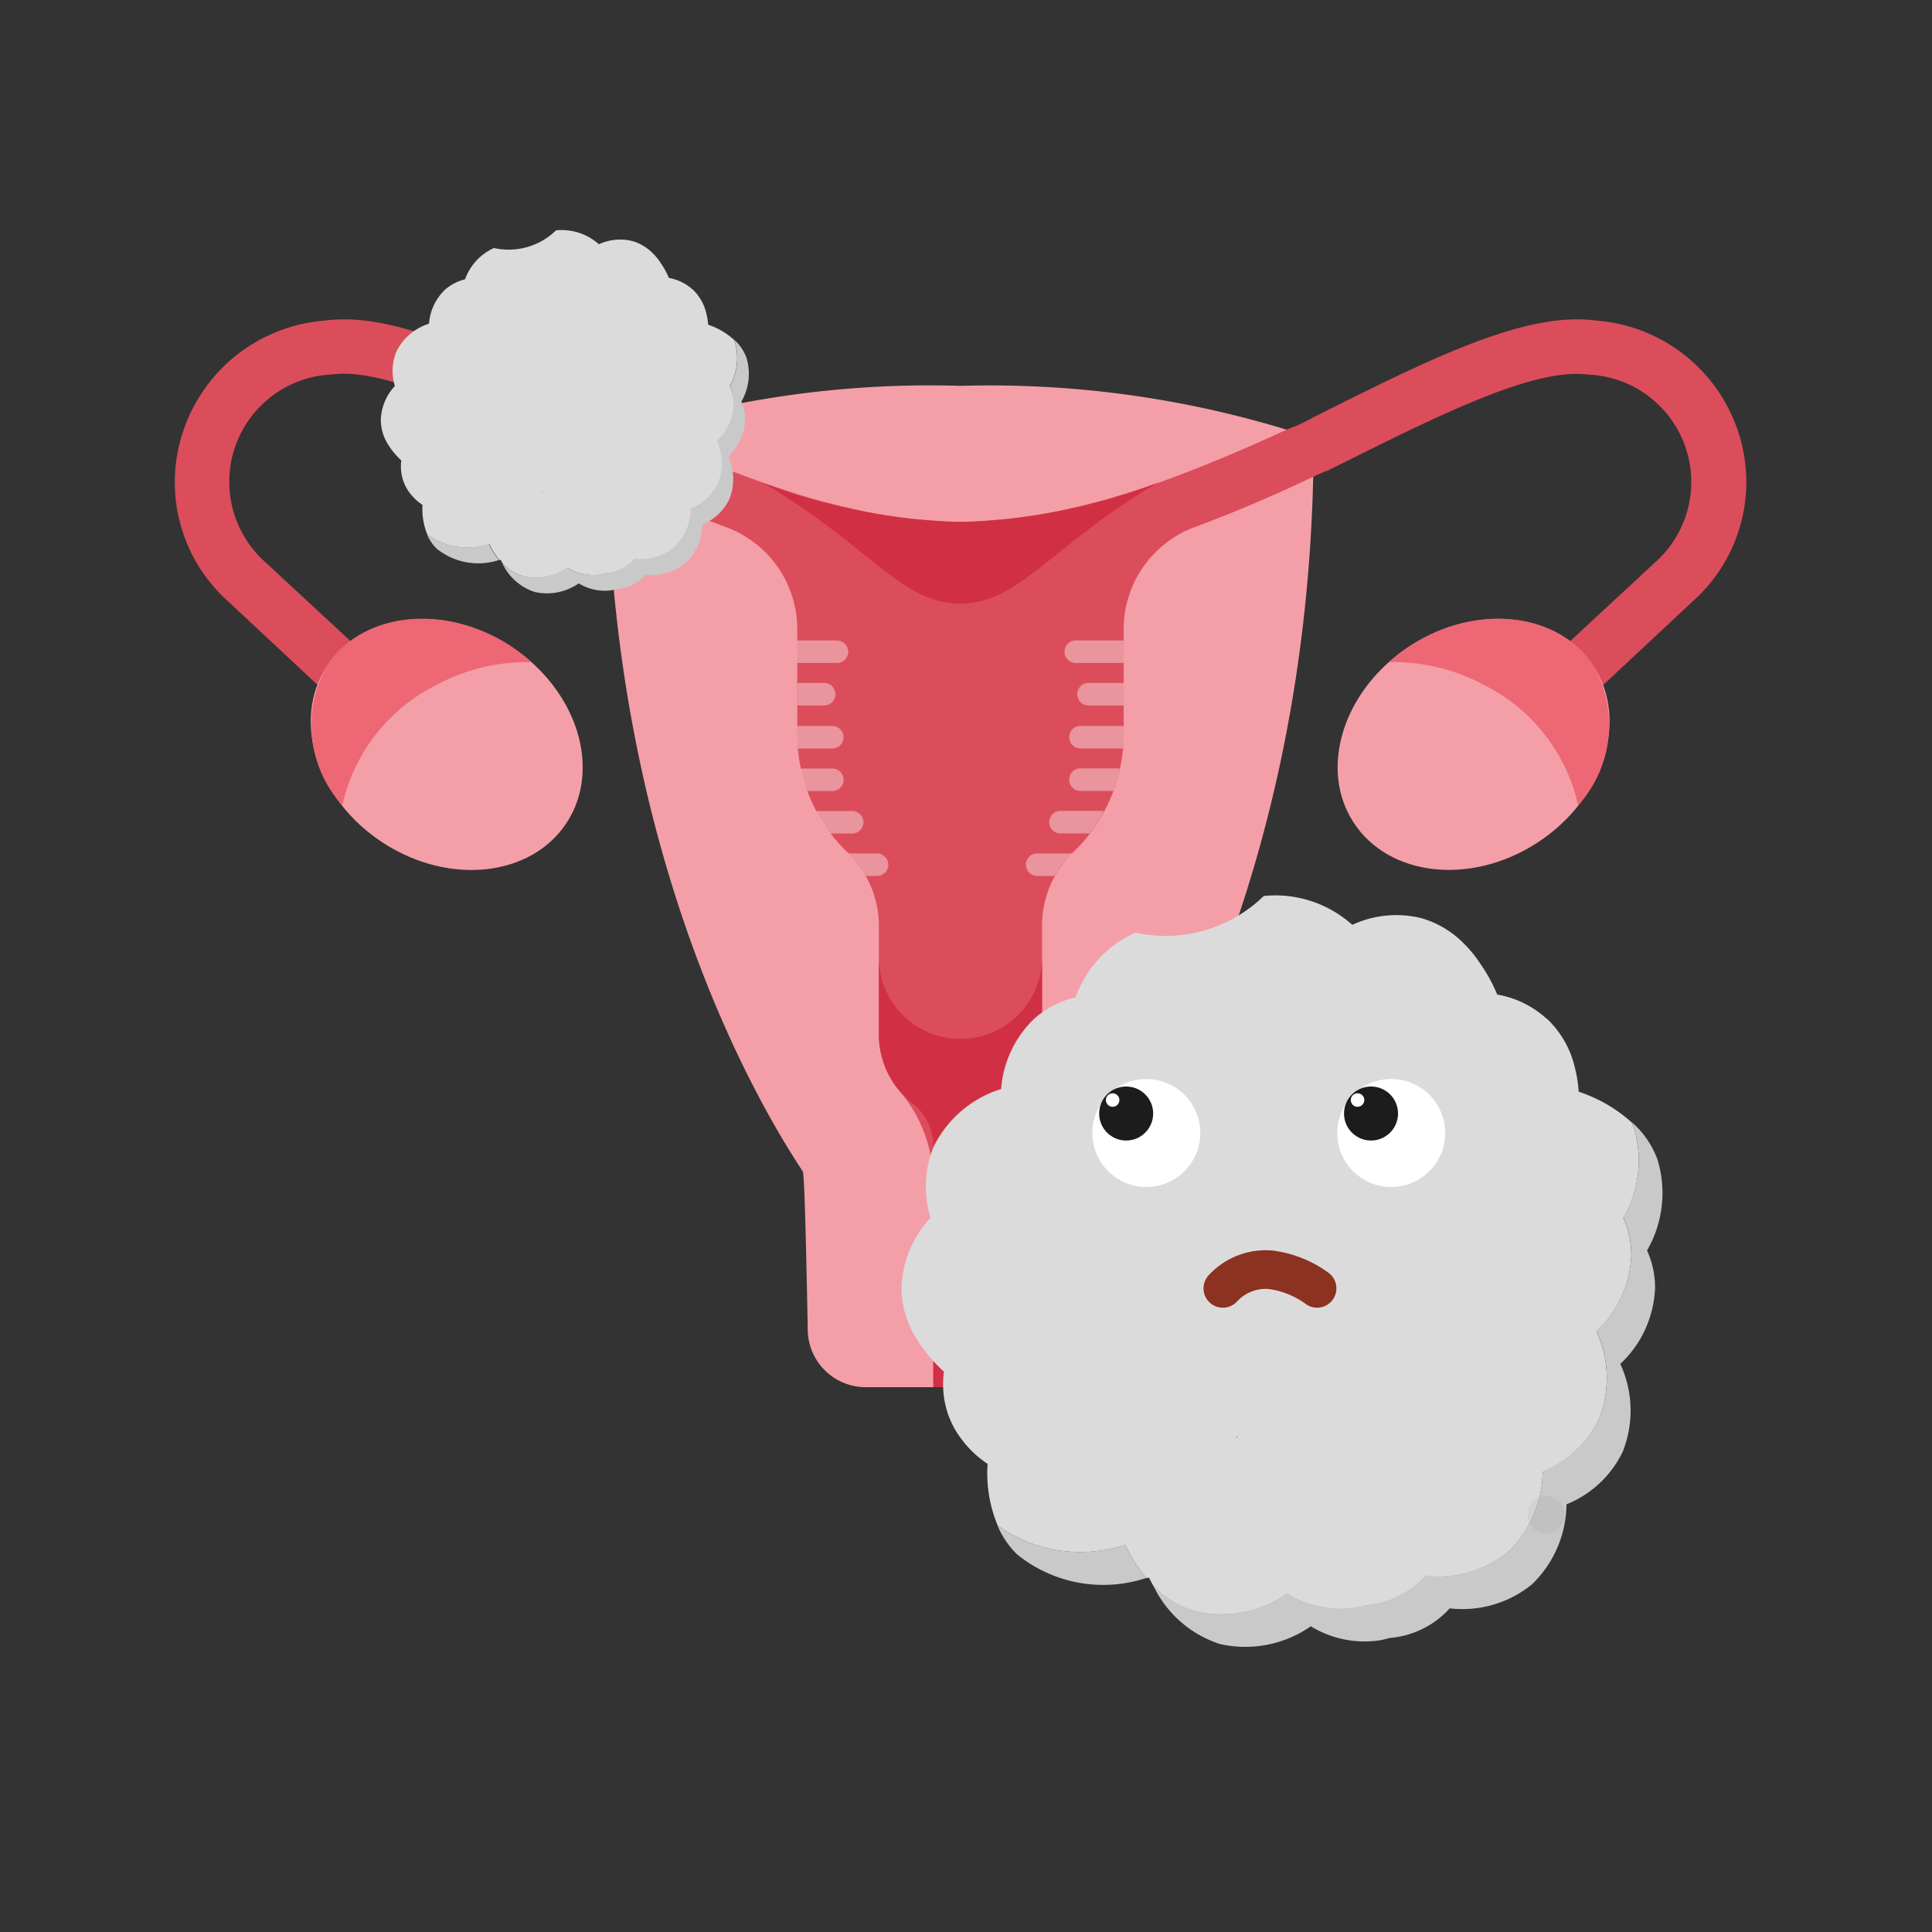 <svg xmlns="http://www.w3.org/2000/svg" width="50" height="50" viewBox="0 0 50 50">
    <rect x="0" y="0" width="50" height="50" fill="#333333" stroke="none"/>
    <defs>
        <style>
            .cls-1{fill:#f49fa8}.cls-2{fill:#dc4d5b}.cls-3{fill:#ed6775}.cls-4{fill:#d13044}.cls-5{opacity:.4}.cls-6{fill:#fff}.cls-12,.cls-14,.cls-7{fill:none}.cls-7{stroke:#fff}.cls-12,.cls-7{stroke-miterlimit:10}.cls-8{fill:#dbdbdb}.cls-9{fill:#c9c9c9}.cls-10{fill:#282828}.cls-11{fill:#1c1c1c}.cls-12{stroke:#8c3221;stroke-linecap:round}.cls-13{fill:#030504;opacity:.04}
        </style>
    </defs>
    <g id="그룹_2898" data-name="그룹 2898" transform="translate(-3771.409 -207.378)">
        <g id="그룹_2897" data-name="그룹 2897">
            <g id="그룹_2892" data-name="그룹 2892">
                <g id="그룹_2890" data-name="그룹 2890">
                    <path id="패스_3083" d="M3805.406 219.465a1.95 1.95 0 0 1-.011.253c-.22 9.669-3.674 15.884-5.06 17.974-.051.081-.1 2.489-.13 4.118a1.5 1.5 0 0 1-1.5 1.468h-4.891a1.5 1.5 0 0 1-1.5-1.468c-.032-1.629-.079-4.037-.13-4.118-1.386-2.09-4.84-8.305-5.06-17.974a1.95 1.95 0 0 1-.011-.253.994.994 0 0 1 .671-.957c.011 0 .022-.011.044-.011a26.043 26.043 0 0 1 8.437-1.133 26.309 26.309 0 0 1 8.437 1.133c.011 0 .022.011.033.011a.994.994 0 0 1 .671.957z" class="cls-1" data-name="패스 3083"/>
                    <path id="패스_3084" d="M3815.24 222.919l-2.343 2.189-.11.1a.711.711 0 0 1-1-.044.7.7 0 0 1 .044-.99l.209-.2 2.244-2.079a2.781 2.781 0 0 0-1.694-4.818c-.132-.011-.253-.022-.385-.022-1.441 0-3.773 1.177-6.248 2.409-.891.451.385-.187-.561.253-1 .475-2.023.917-3.062 1.3a2.82 2.82 0 0 0-1.844 2.645v2.717a4.241 4.241 0 0 1-1.342 3.089 2.64 2.64 0 0 0-.77 1.932v2.855a2.086 2.086 0 0 1-.487 1.338 3.906 3.906 0 0 0-.921 2.49h-1.408v-.011a3.668 3.668 0 0 0-.845-2.429 2.3 2.3 0 0 1-.563-1.509v-2.716a2.658 2.658 0 0 0-.776-1.946 4.225 4.225 0 0 1-1.336-3.093v-2.717a2.815 2.815 0 0 0-1.84-2.64 36.935 36.935 0 0 1-3.077-1.309c-.946-.44.33.2-.561-.253-2.464-1.232-4.807-2.409-6.248-2.409-.132 0-.253.011-.385.022a2.781 2.781 0 0 0-1.694 4.818l2.244 2.079.4.374a.7.7 0 1 1-.968 1.023l-.275-.264h-.011l-2.343-2.189a4.131 4.131 0 0 1-1.122-4.411 4.2 4.2 0 0 1 3.641-2.827 3.947 3.947 0 0 1 .517-.033c1.782 0 4.147 1.188 6.875 2.563.913.462-.33-.165.638.286a33.571 33.571 0 0 0 4.169 1.661c.286.088.572.176.858.242.165.044.33.088.5.121q.4.1.792.165c.242.044.484.077.715.11.165.022.33.033.5.044a8.451 8.451 0 0 0 .913.044 8.055 8.055 0 0 0 .891-.044 7.22 7.22 0 0 0 .506-.044c.242-.033.473-.066.715-.11s.5-.088.737-.154c.176-.033.363-.077.55-.132.286-.066.572-.154.858-.242.242-.077.484-.154.726-.242.033-.011.077-.022.11-.033 1.122-.4 2.245-.879 3.344-1.386a3.88 3.88 0 0 0 .627-.286c2.739-1.375 5.093-2.563 6.875-2.563a3.952 3.952 0 0 1 .517.033 4.2 4.2 0 0 1 3.641 2.827 4.132 4.132 0 0 1-1.137 4.416z" class="cls-2" data-name="패스 3084"/>
                    <ellipse id="타원_714" cx="3.032" cy="3.706" class="cls-1" data-name="타원 714" rx="3.032" ry="3.706" transform="rotate(-56.871 2098.855 -3375.079)"/>
                    <path id="패스_3085" d="M3782.688 225.114a4.941 4.941 0 0 1 2.475-.6 4.587 4.587 0 0 0-.532-.414c-1.715-1.119-3.847-.889-4.762.514a3.1 3.1 0 0 0 .4 3.607 4.586 4.586 0 0 1 2.419-3.107z" class="cls-3" data-name="패스 3085"/>
                    <ellipse id="타원_715" cx="3.706" cy="3.032" class="cls-1" data-name="타원 715" rx="3.706" ry="3.032" transform="rotate(-33.129 2282.52 -6282.856)"/>
                    <path id="패스_3086" d="M3809.831 225.114a4.935 4.935 0 0 0-2.474-.6 4.505 4.505 0 0 1 .532-.414c1.715-1.119 3.847-.889 4.762.514a3.1 3.1 0 0 1-.4 3.607 4.589 4.589 0 0 0-2.42-3.107z" class="cls-3" data-name="패스 3086"/>
                    <g id="그룹_2889" data-name="그룹 2889">
                        <path id="패스_3087" d="M3798.377 232.148v2.112a2.114 2.114 0 0 1-.847 1.683 1.422 1.422 0 0 0-.561 1.122v6.213h-1.408v-6.235a1.381 1.381 0 0 0-.528-1.1 2.267 2.267 0 0 1-.88-1.8v-1.991a2.112 2.112 0 1 0 4.224 0z" class="cls-4" data-name="패스 3087"/>
                        <path id="패스_3088" d="M3796.26 220.888a15.558 15.558 0 0 1-5.1-1.01c2.764 1.628 3.565 3.122 5.1 3.122s2.339-1.494 5.1-3.122a15.547 15.547 0 0 1-5.1 1.01z" class="cls-4" data-name="패스 3088"/>
                    </g>
                </g>
                <g id="그룹_2891" class="cls-5" data-name="그룹 2891">
                    <path id="패스_3089" d="M3793.361 224.25a.294.294 0 0 1-.3.286h-1.023v-.583h1.023a.3.3 0 0 1 .3.297z" class="cls-6" data-name="패스 3089"/>
                    <path id="패스_3090" d="M3793.031 225.35a.291.291 0 0 1-.286.286h-.7v-.583h.7a.294.294 0 0 1 .286.297z" class="cls-6" data-name="패스 3090"/>
                    <path id="패스_3091" d="M3793.24 226.45a.294.294 0 0 1-.286.3h-.891a2.014 2.014 0 0 1-.022-.363v-.22h.913a.291.291 0 0 1 .286.283z" class="cls-6" data-name="패스 3091"/>
                    <path id="패스_3092" d="M3793.24 227.55a.294.294 0 0 1-.286.3h-.649a3.59 3.59 0 0 1-.176-.583h.825a.291.291 0 0 1 .286.283z" class="cls-6" data-name="패스 3092"/>
                    <path id="패스_3093" d="M3793.757 228.65a.3.3 0 0 1-.3.3h-.55a2.773 2.773 0 0 1-.374-.583h.924a.294.294 0 0 1 .3.283z" class="cls-6" data-name="패스 3093"/>
                    <path id="패스_3094" d="M3794.4 229.761a.294.294 0 0 1-.3.286h-.286a2.21 2.21 0 0 0-.44-.572l-.011-.011h.737a.3.3 0 0 1 .3.297z" class="cls-6" data-name="패스 3094"/>
                    <path id="선_600" d="M0 .572V0" class="cls-6" data-name="선 600" transform="translate(3794.153 231.675)"/>
                    <path id="패스_3095" d="M3800.489 223.953v.583h-1.221a.292.292 0 1 1 0-.583z" class="cls-6" data-name="패스 3095"/>
                    <path id="패스_3096" d="M3800.489 225.053v.583h-.891a.292.292 0 1 1 0-.583z" class="cls-6" data-name="패스 3096"/>
                    <path id="패스_3097" d="M3800.489 226.164v.22a2.014 2.014 0 0 1-.022.363h-1.078a.292.292 0 1 1 0-.583z" class="cls-6" data-name="패스 3097"/>
                    <path id="패스_3098" d="M3800.39 227.264a3.531 3.531 0 0 1-.165.583h-.836a.292.292 0 1 1 0-.583z" class="cls-6" data-name="패스 3098"/>
                    <path id="패스_3099" d="M3799.983 228.364a3.269 3.269 0 0 1-.374.583h-.737a.292.292 0 1 1 0-.583z" class="cls-6" data-name="패스 3099"/>
                    <path id="패스_3100" d="M3799.158 229.464l-.011.011a2.2 2.2 0 0 0-.44.572h-.473a.292.292 0 0 1 0-.583z" class="cls-6" data-name="패스 3100"/>
                </g>
            </g>
            <g id="그룹_2895" data-name="그룹 2895">
                <path id="패스_3102" d="M3813.42 238.9a2.966 2.966 0 0 0 .269-2.353.688.688 0 0 0-.056-.125 3.863 3.863 0 0 0-1.368-.791 3.327 3.327 0 0 0-.1-.628 2.524 2.524 0 0 0-.652-1.192.681.681 0 0 0-.107-.094 2.52 2.52 0 0 0-1.249-.6 4.192 4.192 0 0 0-.439-.8 2.958 2.958 0 0 0-.389-.484l-.006-.006a2.517 2.517 0 0 0-1.117-.684 2.706 2.706 0 0 0-1.8.17 2.98 2.98 0 0 0-2.291-.747 3.637 3.637 0 0 1-3.326.947 2.92 2.92 0 0 0-1.543 1.676 2.517 2.517 0 0 0-1.055.539 2.8 2.8 0 0 0-.872 1.833 2.917 2.917 0 0 0-1.744 1.487 2.712 2.712 0 0 0-.082 1.845 2.78 2.78 0 0 0-.753 1.814 2.491 2.491 0 0 0 .27 1.11 3.854 3.854 0 0 0 .207.346 4.289 4.289 0 0 0 .621.715 2.4 2.4 0 0 0 .119 1.136c.019.05.038.094.057.138a2.269 2.269 0 0 0 .339.546v.006a2.786 2.786 0 0 0 .615.559 3.511 3.511 0 0 0 .263 1.6 3.693 3.693 0 0 0 3.3.495 4.024 4.024 0 0 0 .546.86.277.277 0 0 0 .069-.012c.031.069.069.138.107.207a2.44 2.44 0 0 0 1.11.671 2.964 2.964 0 0 0 2.354-.458 2.665 2.665 0 0 0 1.738.37 2.328 2.328 0 0 0 .307-.069h.013a2.363 2.363 0 0 0 1.537-.765 2.853 2.853 0 0 0 2.121-.615 2.906 2.906 0 0 0 .9-2.077 2.754 2.754 0 0 0 1.456-1.362 2.874 2.874 0 0 0-.063-2.272 2.837 2.837 0 0 0 .9-1.977 2.341 2.341 0 0 0-.206-.959zm-11.29 6.364a.026.026 0 0 0 .013.006.021.021 0 0 0 .006.012z" class="cls-8" data-name="패스 3102"/>
                <path id="패스_3103" d="M3814.242 240.7a2.835 2.835 0 0 1-.9 1.976 2.874 2.874 0 0 1 .063 2.272 2.754 2.754 0 0 1-1.456 1.362 2.907 2.907 0 0 1-.9 2.077 2.85 2.85 0 0 1-2.121.615 2.349 2.349 0 0 1-1.537.765h-.013a2.177 2.177 0 0 1-.307.069 2.659 2.659 0 0 1-1.738-.37 2.964 2.964 0 0 1-2.354.458 2.887 2.887 0 0 1-1.725-1.518 2.44 2.44 0 0 0 1.11.671 2.964 2.964 0 0 0 2.354-.458 2.665 2.665 0 0 0 1.738.37 2.328 2.328 0 0 0 .307-.069h.013a2.363 2.363 0 0 0 1.537-.765 2.853 2.853 0 0 0 2.121-.615 2.906 2.906 0 0 0 .9-2.077 2.754 2.754 0 0 0 1.456-1.362 2.874 2.874 0 0 0-.063-2.272 2.837 2.837 0 0 0 .9-1.977 2.341 2.341 0 0 0-.207-.96 2.966 2.966 0 0 0 .269-2.353.688.688 0 0 0-.056-.125 2.364 2.364 0 0 1 .671.972 2.965 2.965 0 0 1-.27 2.354 2.319 2.319 0 0 1 .208.96z" class="cls-9" data-name="패스 3103"/>
                <path id="패스_3104" d="M3800.53 247.355a4.024 4.024 0 0 0 .546.86 3.54 3.54 0 0 1-3.351-.615 2.289 2.289 0 0 1-.5-.74 3.693 3.693 0 0 0 3.305.495z" class="cls-9" data-name="패스 3104"/>
                <path id="패스_3105" d="M3803.429 244.582l-.019-.019a.02.02 0 0 1 .019.019z" class="cls-10" data-name="패스 3105"/>
                <path id="패스_3106" d="M3803.429 244.582l-.019-.019a.02.02 0 0 1 .019.019z" class="cls-10" data-name="패스 3106"/>
                <path id="패스_3107" d="M3803.429 244.582l-.019-.019a.02.02 0 0 1 .019.019z" class="cls-10" data-name="패스 3107"/>
                <path id="패스_3108" d="M3803.429 244.582l-.019-.019a.02.02 0 0 1 .019.019z" class="cls-10" data-name="패스 3108"/>
                <path id="패스_3109" d="M3803.429 244.582l-.019-.019a.02.02 0 0 1 .019.019z" class="cls-10" data-name="패스 3109"/>
                <g id="그룹_2893" data-name="그룹 2893">
                    <circle id="타원_716" cx="1.397" cy="1.397" r="1.397" class="cls-6" data-name="타원 716" transform="translate(3799.679 235.303)"/>
                    <circle id="타원_717" cx=".699" cy=".699" r=".699" class="cls-11" data-name="타원 717" transform="translate(3799.855 235.497)"/>
                    <circle id="타원_718" cx=".175" cy=".175" r=".175" class="cls-6" data-name="타원 718" transform="translate(3800.029 235.672)"/>
                </g>
                <g id="그룹_2894" data-name="그룹 2894">
                    <circle id="타원_719" cx="1.397" cy="1.397" r="1.397" class="cls-6" data-name="타원 719" transform="translate(3806.017 235.303)"/>
                    <circle id="타원_720" cx=".699" cy=".699" r=".699" class="cls-11" data-name="타원 720" transform="translate(3806.192 235.497)"/>
                    <circle id="타원_721" cx=".175" cy=".175" r=".175" class="cls-6" data-name="타원 721" transform="translate(3806.367 235.672)"/>
                </g>
                <path id="패스_3110" d="M3803.056 240.721a1.51 1.51 0 0 1 1.219-.483 2.585 2.585 0 0 1 1.22.483" class="cls-12" data-name="패스 3110"/>
            </g>
            <g id="그룹_2896" data-name="그룹 2896">
                <path id="패스_3111" d="M3790.294 217.364a1.442 1.442 0 0 0 .131-1.139.373.373 0 0 0-.028-.06 1.866 1.866 0 0 0-.661-.383 1.653 1.653 0 0 0-.049-.3 1.226 1.226 0 0 0-.316-.577.444.444 0 0 0-.051-.046 1.232 1.232 0 0 0-.6-.288 2.054 2.054 0 0 0-.213-.388 1.372 1.372 0 0 0-.188-.234 1.221 1.221 0 0 0-.54-.331 1.307 1.307 0 0 0-.871.082 1.442 1.442 0 0 0-1.108-.361 1.758 1.758 0 0 1-1.609.458 1.415 1.415 0 0 0-.747.81 1.232 1.232 0 0 0-.51.261 1.353 1.353 0 0 0-.422.887 1.41 1.41 0 0 0-.843.719 1.309 1.309 0 0 0-.04.893 1.339 1.339 0 0 0-.364.877 1.207 1.207 0 0 0 .13.537c.031.058.064.112.1.167a2.091 2.091 0 0 0 .3.346 1.151 1.151 0 0 0 .058.549l.027.067a1.073 1.073 0 0 0 .164.264 1.333 1.333 0 0 0 .3.271 1.707 1.707 0 0 0 .128.774 1.787 1.787 0 0 0 1.6.239 1.9 1.9 0 0 0 .265.416.128.128 0 0 0 .033-.006c.015.033.033.067.052.1a1.173 1.173 0 0 0 .537.325 1.433 1.433 0 0 0 1.138-.222 1.292 1.292 0 0 0 .841.18 1.465 1.465 0 0 0 .149-.034h.006a1.136 1.136 0 0 0 .318-.076 1.158 1.158 0 0 0 .425-.294 1.38 1.38 0 0 0 1.026-.3 1.4 1.4 0 0 0 .434-1 1.335 1.335 0 0 0 .705-.659 1.392 1.392 0 0 0-.031-1.1 1.369 1.369 0 0 0 .437-.956 1.121 1.121 0 0 0-.113-.468zm-5.461 3.078h.007v.006z" class="cls-8" data-name="패스 3111"/>
                <path id="패스_3112" d="M3790.692 218.238a1.373 1.373 0 0 1-.437.956 1.387 1.387 0 0 1 .03 1.1 1.324 1.324 0 0 1-.7.658 1.407 1.407 0 0 1-.434 1 1.379 1.379 0 0 1-1.026.3 1.18 1.18 0 0 1-.425.294 1.142 1.142 0 0 1-.319.076h-.006a1.16 1.16 0 0 1-.149.033 1.282 1.282 0 0 1-.84-.179 1.436 1.436 0 0 1-1.139.222 1.4 1.4 0 0 1-.834-.735 1.173 1.173 0 0 0 .537.325 1.433 1.433 0 0 0 1.138-.222 1.292 1.292 0 0 0 .841.18 1.465 1.465 0 0 0 .149-.034h.006a1.136 1.136 0 0 0 .318-.076 1.158 1.158 0 0 0 .425-.294 1.38 1.38 0 0 0 1.026-.3 1.4 1.4 0 0 0 .434-1 1.335 1.335 0 0 0 .705-.659 1.392 1.392 0 0 0-.031-1.1 1.369 1.369 0 0 0 .437-.956 1.121 1.121 0 0 0-.1-.464 1.442 1.442 0 0 0 .131-1.139.373.373 0 0 0-.028-.06 1.14 1.14 0 0 1 .325.47 1.434 1.434 0 0 1-.13 1.138 1.149 1.149 0 0 1 .096.466z" class="cls-9" data-name="패스 3112"/>
                <path id="패스_3113" d="M3784.059 221.455a1.9 1.9 0 0 0 .265.416 1.714 1.714 0 0 1-1.621-.3 1.111 1.111 0 0 1-.24-.358 1.787 1.787 0 0 0 1.596.242z" class="cls-9" data-name="패스 3113"/>
                <path id="패스_3114" d="M3785.462 220.114l-.009-.009h.006z" class="cls-10" data-name="패스 3114"/>
                <path id="패스_3115" d="M3785.462 220.114l-.009-.009h.006z" class="cls-10" data-name="패스 3115"/>
                <path id="패스_3116" d="M3785.462 220.114l-.009-.009h.006z" class="cls-10" data-name="패스 3116"/>
                <path id="패스_3117" d="M3785.462 220.114l-.009-.009h.006z" class="cls-10" data-name="패스 3117"/>
                <path id="패스_3118" d="M3785.462 220.114l-.009-.009h.006z" class="cls-10" data-name="패스 3118"/>
            </g>
            <circle id="타원_722" cx=".484" cy=".484" r=".484" class="cls-13" data-name="타원 722" transform="translate(3810.941 246.099)"/>
        </g>
        <path id="사각형_2812" d="M0 0h50v50H0z" class="cls-14" data-name="사각형 2812" transform="translate(3771.409 207.378)"/>
    </g>
</svg>
